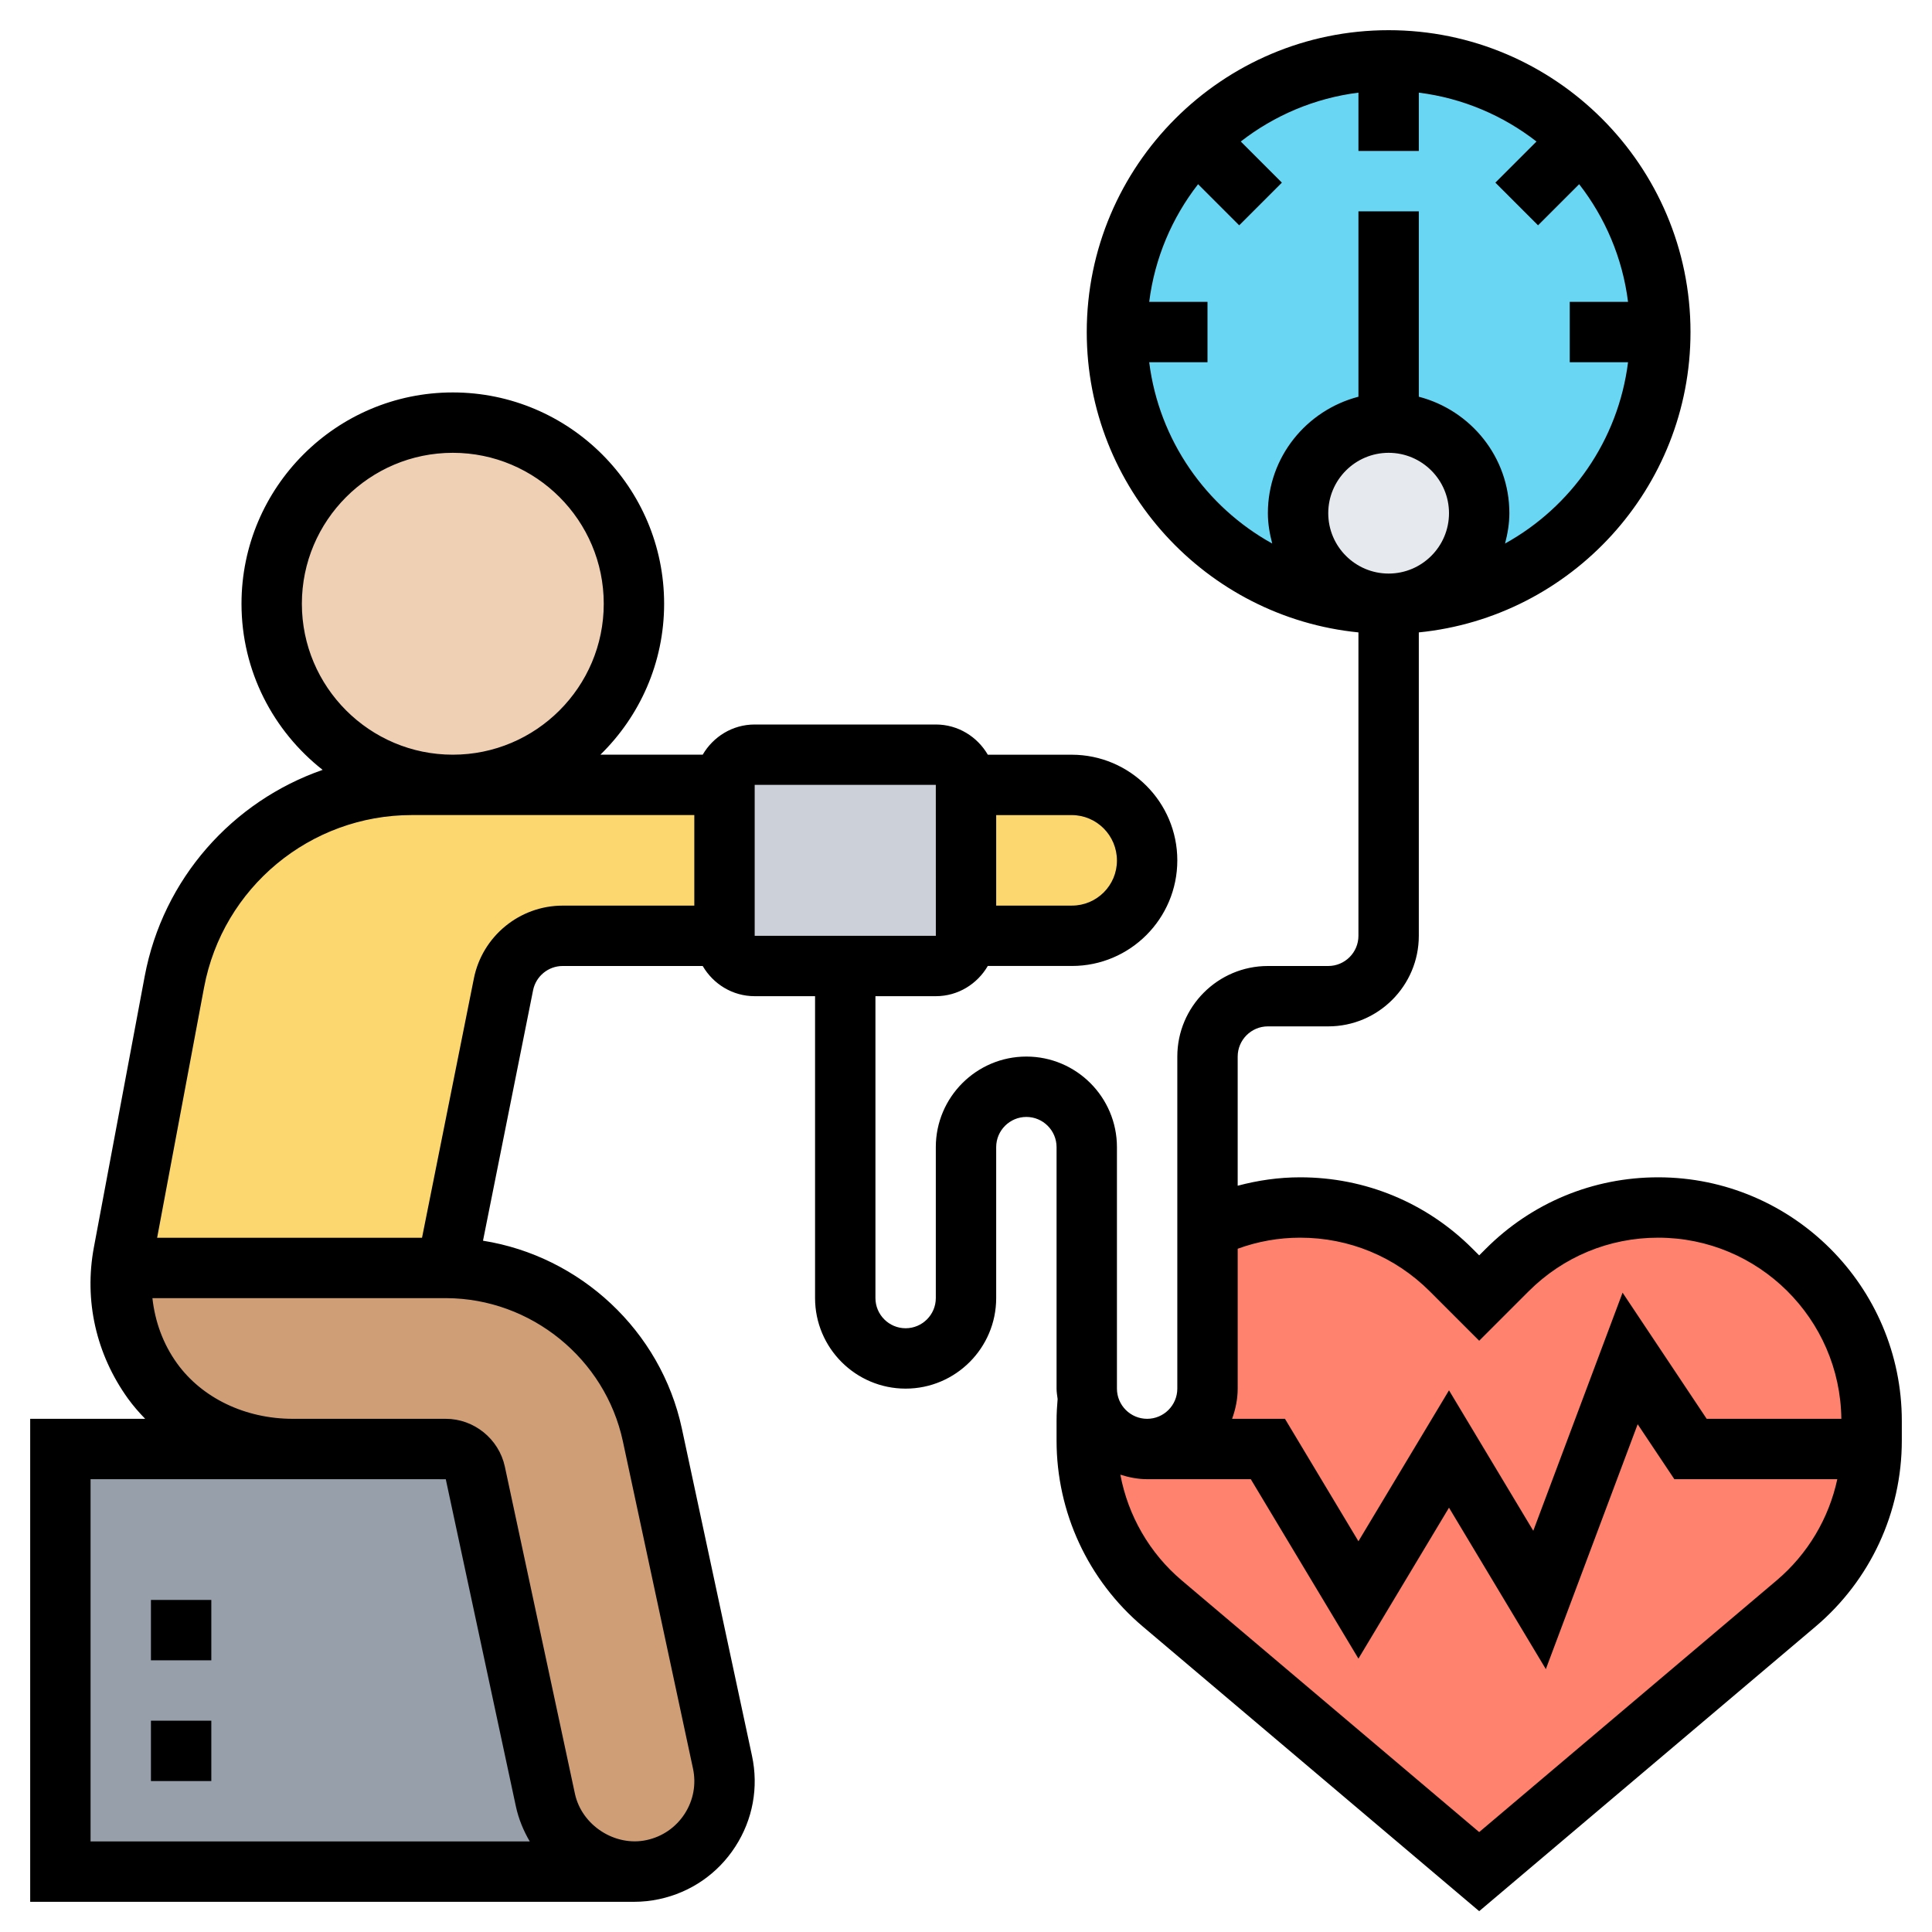<svg id="Layer_35" enable-background="new 0 0 64 64" height="512" viewBox="0 0 64 64" width="512" xmlns="http://www.w3.org/2000/svg"><circle cx="46" cy="11" fill="#69d6f4" r="9"/><circle cx="46" cy="17" fill="#e6e9ed" r="3"/><path d="m62 47.07v.65c0 .09 0 .19-.01.28h-5.99l-2-3-3 8-3-5-3 5-3-5h-4c.55 0 1.05-.22 1.41-.59.37-.36.59-.86.59-1.41v-5.3c.93-.45 1.97-.7 3.07-.7 1.88 0 3.67.74 5 2.07l.93.93.93-.93c1.33-1.33 3.12-2.07 5-2.07 1.95 0 3.72.79 5 2.07s2.07 3.05 2.07 5z" fill="#ff826e"/><path d="m38 48h4l3 5 3-5 3 5 3-8 2 3h5.99c-.07 1.98-.98 3.83-2.49 5.12l-10.5 8.88-10.5-8.88c-1.58-1.35-2.5-3.32-2.5-5.4v-.65c0-.23.01-.47.03-.7.18.93 1 1.63 1.97 1.63z" fill="#ff826e"/><path d="m21 62h-19v-14h7.7 2.3 2.77c.46 0 .88.34.98.79l2.32 10.84c.29 1.37 1.52 2.37 2.93 2.37z" fill="#969faa"/><path d="m23.93 58.37c.17.78.03 1.59-.41 2.26s-1.11 1.14-1.89 1.3c-.21.05-.42.07-.63.07-1.41 0-2.64-1-2.93-2.37l-2.32-10.84c-.1-.45-.52-.79-.98-.79h-2.77-2.3c-1.81 0-3.59-.78-4.65-2.25-.81-1.13-1.15-2.46-1.03-3.75h10.78c3.26.02 6.13 2.34 6.81 5.53z" fill="#cf9e76"/><path d="m32 26v5c0 .55-.45 1-1 1h-3-3c-.55 0-1-.45-1-1v-5c0-.55.45-1 1-1h6c.55 0 1 .45 1 1z" fill="#ccd1d9"/><path d="m24 26v5c-2.19 0-4.13 0-5.36 0-.95 0-1.77.67-1.96 1.61l-1.88 9.39h-10.78c.02-.17.04-.34.07-.5l1.69-8.97c.71-3.79 4.01-6.53 7.86-6.53h1.36 1z" fill="#fcd770"/><path d="m38 28.5v.01c0 1.37-1.11 2.49-2.49 2.49-.98 0-2.19 0-3.51 0v-5h3.5c1.38 0 2.5 1.12 2.5 2.5z" fill="#fcd770"/><circle cx="15" cy="20" fill="#f0d0b4" r="6"/><path d="m54.929 39c-2.156 0-4.183.84-5.707 2.364l-.222.222-.222-.222c-1.524-1.524-3.551-2.364-5.707-2.364-.71 0-1.4.1-2.071.279v-4.279c0-.551.449-1 1-1h2c1.654 0 3-1.346 3-3v-10.051c5.046-.503 9-4.773 9-9.949 0-5.514-4.486-10-10-10s-10 4.486-10 10c0 5.177 3.954 9.446 9 9.949v10.051c0 .551-.449 1-1 1h-2c-1.654 0-3 1.346-3 3v11c0 .551-.449 1-1 1s-1-.449-1-1v-8c0-1.654-1.346-3-3-3s-3 1.346-3 3v5c0 .551-.449 1-1 1s-1-.449-1-1v-10h2c.737 0 1.375-.405 1.722-1.001h2.788c1.924 0 3.49-1.566 3.49-3.499 0-1.928-1.569-3.498-3.498-3.499h-2.779c-.347-.595-.985-1.001-1.723-1.001h-6c-.737 0-1.375.405-1.722 1h-3.389c1.301-1.271 2.111-3.042 2.111-5 0-3.86-3.14-7-7-7s-7 3.14-7 7c0 2.233 1.055 4.22 2.688 5.503-2.979 1.036-5.287 3.596-5.895 6.839l-1.682 8.972c-.331 1.765.07 3.546 1.129 5.017.172.238.365.459.569.669h-3.809v16h19.999c.28 0 .561-.029.835-.088 1.047-.224 1.944-.842 2.524-1.74.581-.897.777-1.968.552-3.012l-2.322-10.836c-.696-3.249-3.374-5.714-6.588-6.224l1.659-8.296c.093-.466.505-.804.979-.804h4.64c.347.595.985 1 1.722 1h2v10c0 1.654 1.346 3 3 3s3-1.346 3-3v-5c0-.551.449-1 1-1s1 .449 1 1v8c0 .118.021.23.035.345-.021.239-.035.481-.035.726v.649c0 2.379 1.042 4.625 2.857 6.161l11.143 9.429 11.143-9.428c1.815-1.537 2.857-3.782 2.857-6.162v-.649c0-4.45-3.621-8.071-8.071-8.071zm-10.929-22c0-1.103.897-2 2-2s2 .897 2 2-.897 2-2 2-2-.897-2-2zm-5.931-5h1.931v-2h-1.931c.183-1.458.759-2.792 1.619-3.898l1.362 1.362 1.414-1.414-1.362-1.362c1.106-.86 2.44-1.436 3.898-1.619v1.931h2v-1.931c1.458.183 2.792.759 3.898 1.619l-1.362 1.362 1.414 1.414 1.362-1.362c.86 1.106 1.436 2.44 1.619 3.898h-1.931v2h1.931c-.325 2.587-1.884 4.794-4.074 6.005.084-.323.143-.656.143-1.005 0-1.858-1.28-3.411-3-3.858v-6.142h-2v6.142c-1.72.447-3 2-3 3.858 0 .349.059.682.144 1.005-2.19-1.211-3.75-3.418-4.075-6.005zm-28.069 8c0-2.757 2.243-5 5-5s5 2.243 5 5-2.243 5-5 5-5-2.243-5-5zm-7 29h6.699l5.068.001 2.322 10.837c.09.418.252.806.46 1.162h-14.549zm17.633-1.257 2.322 10.837c.113.522.015 1.057-.275 1.505-.291.449-.739.758-1.262.87-1.042.225-2.147-.483-2.373-1.537l-2.322-10.838c-.199-.915-1.021-1.58-1.956-1.58h-2.767-2.301c-1.573 0-3.006-.687-3.835-1.838-.469-.651-.73-1.393-.815-2.159h9.746c2.796.013 5.252 2.007 5.838 4.74zm-4.935-15.331-1.718 8.591h-8.775l1.555-8.293c.62-3.309 3.514-5.71 6.88-5.71h9.36v3h-4.362c-1.424 0-2.661 1.014-2.94 2.412zm21.302-3.904c0 .822-.668 1.491-1.49 1.491h-2.51v-2.998h2.501c.827.001 1.499.673 1.499 1.507zm-12-2.508h6l.001 5h-6.001zm16 20v-4.634c.661-.241 1.354-.366 2.071-.366 1.622 0 3.146.631 4.293 1.778l1.636 1.636 1.636-1.636c1.147-1.147 2.671-1.778 4.293-1.778 3.324 0 6.029 2.685 6.068 6h-4.461l-2.786-4.179-2.958 7.888-2.792-4.653-3 5-2.434-4.056h-1.751c.113-.314.185-.648.185-1zm17.851 6.355-9.851 8.335-9.851-8.335c-1.073-.908-1.78-2.147-2.036-3.504.282.088.576.149.887.149h3.434l3.566 5.944 3-5 3.208 5.348 3.042-8.112 1.215 1.82h5.398c-.28 1.299-.978 2.48-2.012 3.355z"/><path d="m5 57h2v2h-2z"/><path d="m5 53h2v2h-2z"/></svg>